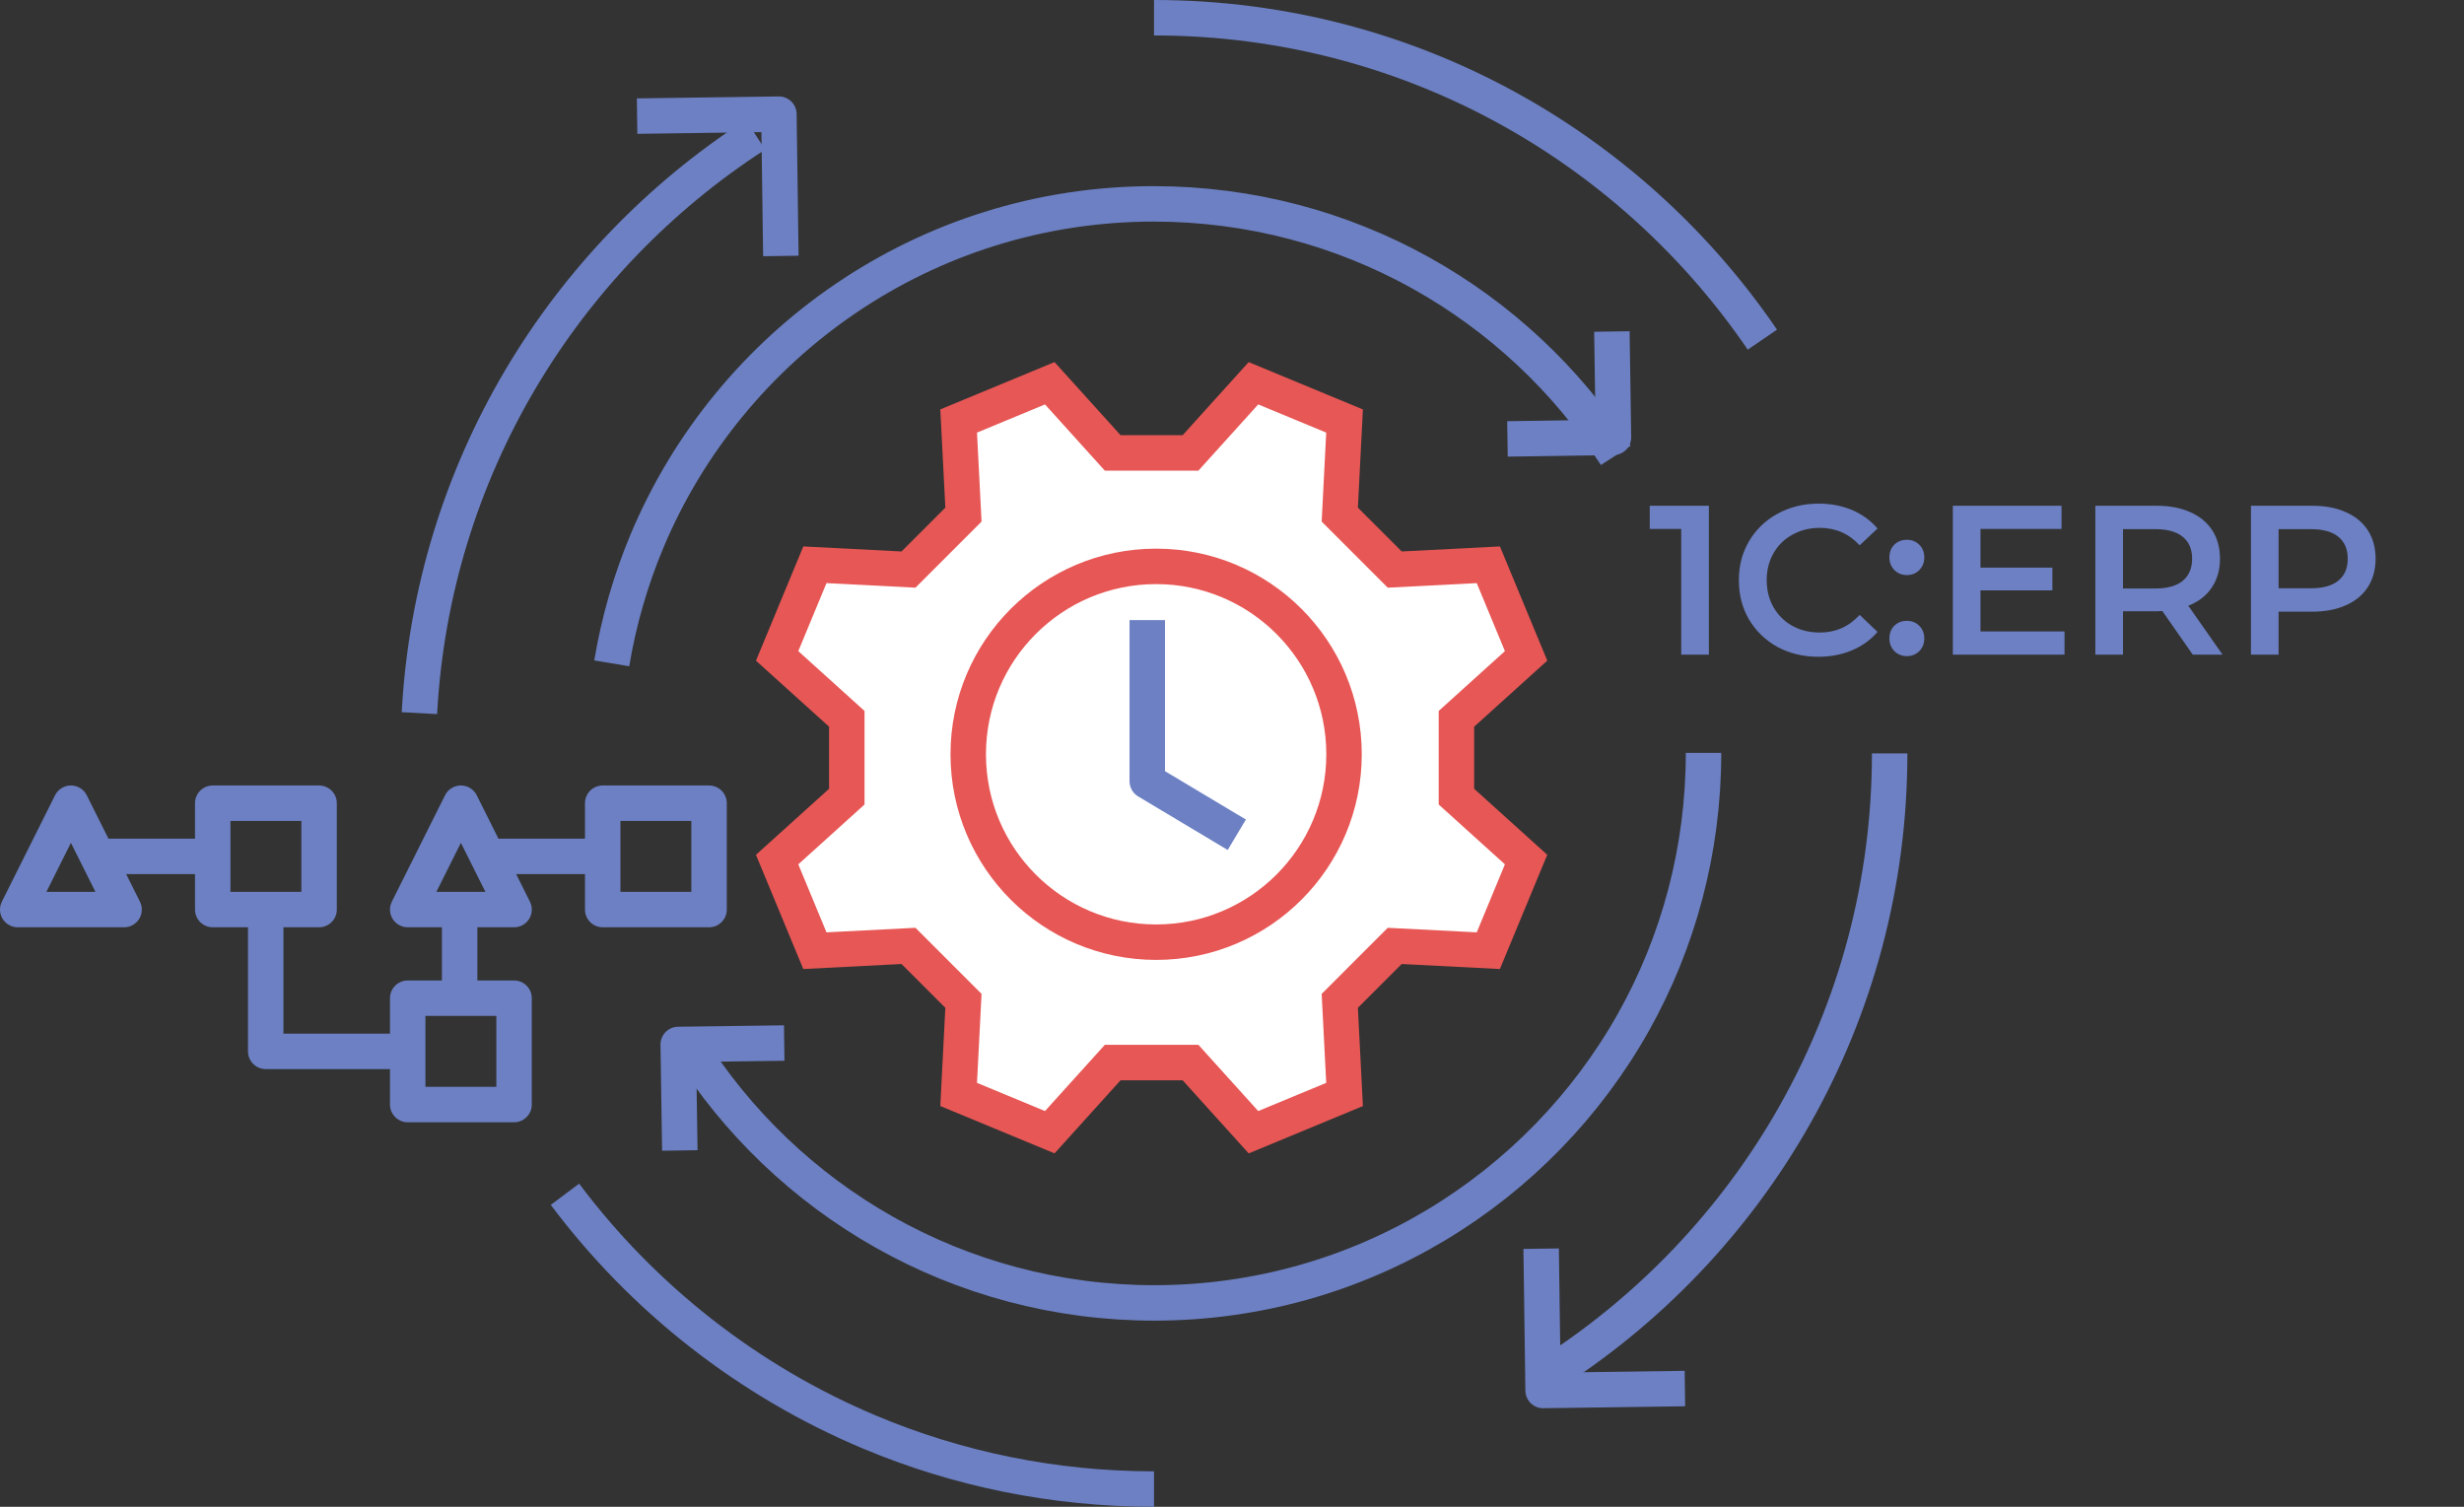 <svg width="139" height="85" viewBox="0 0 139 85" fill="none" xmlns="http://www.w3.org/2000/svg">
<rect x="0" y="0" width="139" height="85" fill="#333333" stroke="none"/>
<path d="M35.94 6.55L43.94 6.44L44.05 14.44" stroke="#6C80C3" stroke-width="2" stroke-linejoin="round"/>
<path d="M95.05 78.33L87.05 78.44L86.94 70.44" stroke="#6C80C3" stroke-width="2" stroke-linejoin="round"/>
<path d="M67.16 25.55L70.71 21.62C72.423 22.327 74.136 23.037 75.85 23.75L75.58 29.03L78.68 32.13L83.96 31.86C84.666 33.573 85.376 35.287 86.09 37L82.16 40.55V44.94L86.09 48.49C85.383 50.203 84.673 51.917 83.96 53.63L78.68 53.36L75.58 56.46L75.85 61.74C74.136 62.447 72.423 63.157 70.71 63.87L67.16 59.94H62.77L59.22 63.87C57.507 63.163 55.793 62.453 54.08 61.74L54.35 56.46C53.11 55.22 52.49 54.6 51.25 53.36L45.97 53.63C45.263 51.917 44.553 50.203 43.84 48.49L47.77 44.94V40.55L43.84 37C44.547 35.287 45.257 33.573 45.97 31.86L51.25 32.13C52.49 30.89 53.11 30.27 54.35 29.03L54.08 23.75C55.793 23.043 57.507 22.333 59.22 21.62L62.77 25.55H67.16Z" fill="white" stroke="#E75755" stroke-width="2" stroke-miterlimit="10"/>
<path d="M23.66 40.23C24.4 26.54 31.77 14.61 42.62 7.6" stroke="#6C80C3" stroke-width="2" stroke-linejoin="round"/>
<path d="M65.1 84C59.41 84 53.99 82.86 49.06 80.79C42.2 77.91 36.27 73.24 31.87 67.37" stroke="#6C80C3" stroke-width="2" stroke-linejoin="round"/>
<path d="M106.6 42.5C106.6 57.33 98.82 70.34 87.12 77.68" stroke="#6C80C3" stroke-width="2" stroke-linejoin="round"/>
<path d="M65.1 1C72.48 1 79.4 2.92 85.41 6.3C91.01 9.45 95.81 13.87 99.42 19.16" stroke="#6C80C3" stroke-width="2" stroke-linejoin="round"/>
<path d="M90.93 18.7L91.02 24.67L85.04 24.76" stroke="#6C80C3" stroke-width="2" stroke-linejoin="round"/>
<path d="M38.35 64.9L38.26 58.92L44.24 58.84" stroke="#6C80C3" stroke-width="2" stroke-linejoin="round"/>
<path d="M34.51 37.42C34.91 35.02 35.58 32.72 36.49 30.54C41.17 19.37 52.2 11.51 65.07 11.5C76 11.5 85.62 17.14 91.15 25.69" stroke="#6C80C3" stroke-width="2" stroke-linejoin="round"/>
<path d="M96.1 42.47C96.1 47.98 94.67 53.16 92.16 57.64C86.86 67.09 76.74 73.49 65.13 73.5C54.05 73.5 44.33 67.71 38.84 58.97" stroke="#6C80C3" stroke-width="2" stroke-linejoin="round"/>
<path d="M7 51.31H1L4 45.31L7 51.31Z" stroke="#6C80C3" stroke-width="2" stroke-linejoin="round"/>
<path d="M18 45.31H12V51.31H18V45.31Z" stroke="#6C80C3" stroke-width="2" stroke-linejoin="round"/>
<path d="M29 51.31H23L26 45.31L29 51.31Z" stroke="#6C80C3" stroke-width="2" stroke-linejoin="round"/>
<path d="M29 56.31H23V62.31H29V56.31Z" stroke="#6C80C3" stroke-width="2" stroke-linejoin="round"/>
<path d="M40 45.31H34V51.31H40V45.31Z" stroke="#6C80C3" stroke-width="2" stroke-linejoin="round"/>
<path d="M5.5 48.31H12.5" stroke="#6C80C3" stroke-width="2" stroke-linejoin="round"/>
<path d="M27.5 48.31H33.5" stroke="#6C80C3" stroke-width="2" stroke-linejoin="round"/>
<path d="M14.99 51.31V59.31H23" stroke="#6C80C3" stroke-width="2" stroke-linejoin="round"/>
<path d="M25.93 51.31V56.31" stroke="#6C80C3" stroke-width="2" stroke-linejoin="round"/>
<path d="M96.402 28.53V36.93H94.842V29.838H93.066V28.53H96.402ZM102.58 37.05C101.732 37.05 100.964 36.866 100.276 36.498C99.596 36.122 99.06 35.606 98.668 34.95C98.284 34.294 98.092 33.554 98.092 32.73C98.092 31.906 98.288 31.166 98.68 30.51C99.072 29.854 99.608 29.342 100.288 28.974C100.976 28.598 101.744 28.41 102.592 28.41C103.28 28.41 103.908 28.53 104.476 28.77C105.044 29.01 105.524 29.358 105.916 29.814L104.908 30.762C104.3 30.106 103.552 29.778 102.664 29.778C102.088 29.778 101.572 29.906 101.116 30.162C100.66 30.41 100.304 30.758 100.048 31.206C99.792 31.654 99.664 32.162 99.664 32.73C99.664 33.298 99.792 33.806 100.048 34.254C100.304 34.702 100.66 35.054 101.116 35.31C101.572 35.558 102.088 35.682 102.664 35.682C103.552 35.682 104.3 35.35 104.908 34.686L105.916 35.646C105.524 36.102 105.04 36.45 104.464 36.69C103.896 36.93 103.268 37.05 102.58 37.05ZM107.57 32.442C107.298 32.442 107.066 32.35 106.874 32.166C106.682 31.974 106.586 31.734 106.586 31.446C106.586 31.15 106.678 30.91 106.862 30.726C107.054 30.542 107.29 30.45 107.57 30.45C107.85 30.45 108.082 30.542 108.266 30.726C108.458 30.91 108.554 31.15 108.554 31.446C108.554 31.734 108.458 31.974 108.266 32.166C108.074 32.35 107.842 32.442 107.57 32.442ZM107.57 37.014C107.298 37.014 107.066 36.922 106.874 36.738C106.682 36.546 106.586 36.306 106.586 36.018C106.586 35.722 106.678 35.482 106.862 35.298C107.054 35.114 107.29 35.022 107.57 35.022C107.85 35.022 108.082 35.114 108.266 35.298C108.458 35.482 108.554 35.722 108.554 36.018C108.554 36.306 108.458 36.546 108.266 36.738C108.074 36.922 107.842 37.014 107.57 37.014ZM116.464 35.622V36.93H110.164V28.53H116.296V29.838H111.724V32.022H115.78V33.306H111.724V35.622H116.464ZM123.699 36.93L121.983 34.47C121.911 34.478 121.803 34.482 121.659 34.482H119.763V36.93H118.203V28.53H121.659C122.387 28.53 123.019 28.65 123.555 28.89C124.099 29.13 124.515 29.474 124.803 29.922C125.091 30.37 125.235 30.902 125.235 31.518C125.235 32.15 125.079 32.694 124.767 33.15C124.463 33.606 124.023 33.946 123.447 34.17L125.379 36.93H123.699ZM123.663 31.518C123.663 30.982 123.487 30.57 123.135 30.282C122.783 29.994 122.267 29.85 121.587 29.85H119.763V33.198H121.587C122.267 33.198 122.783 33.054 123.135 32.766C123.487 32.47 123.663 32.054 123.663 31.518ZM130.437 28.53C131.165 28.53 131.797 28.65 132.333 28.89C132.877 29.13 133.293 29.474 133.581 29.922C133.869 30.37 134.013 30.902 134.013 31.518C134.013 32.126 133.869 32.658 133.581 33.114C133.293 33.562 132.877 33.906 132.333 34.146C131.797 34.386 131.165 34.506 130.437 34.506H128.541V36.93H126.981V28.53H130.437ZM130.365 33.186C131.045 33.186 131.561 33.042 131.913 32.754C132.265 32.466 132.441 32.054 132.441 31.518C132.441 30.982 132.265 30.57 131.913 30.282C131.561 29.994 131.045 29.85 130.365 29.85H128.541V33.186H130.365Z" fill="#6C80C3"/>
<path d="M65.22 53.15C71.074 53.15 75.82 48.404 75.82 42.55C75.82 36.696 71.074 31.95 65.22 31.95C59.366 31.95 54.62 36.696 54.62 42.55C54.62 48.404 59.366 53.15 65.22 53.15Z" fill="white" stroke="#E75755" stroke-width="2" stroke-miterlimit="10"/>
<path d="M64.72 34.98V44.07L69.77 47.09" stroke="#6C80C3" stroke-width="2" stroke-linejoin="round"/>
</svg>
